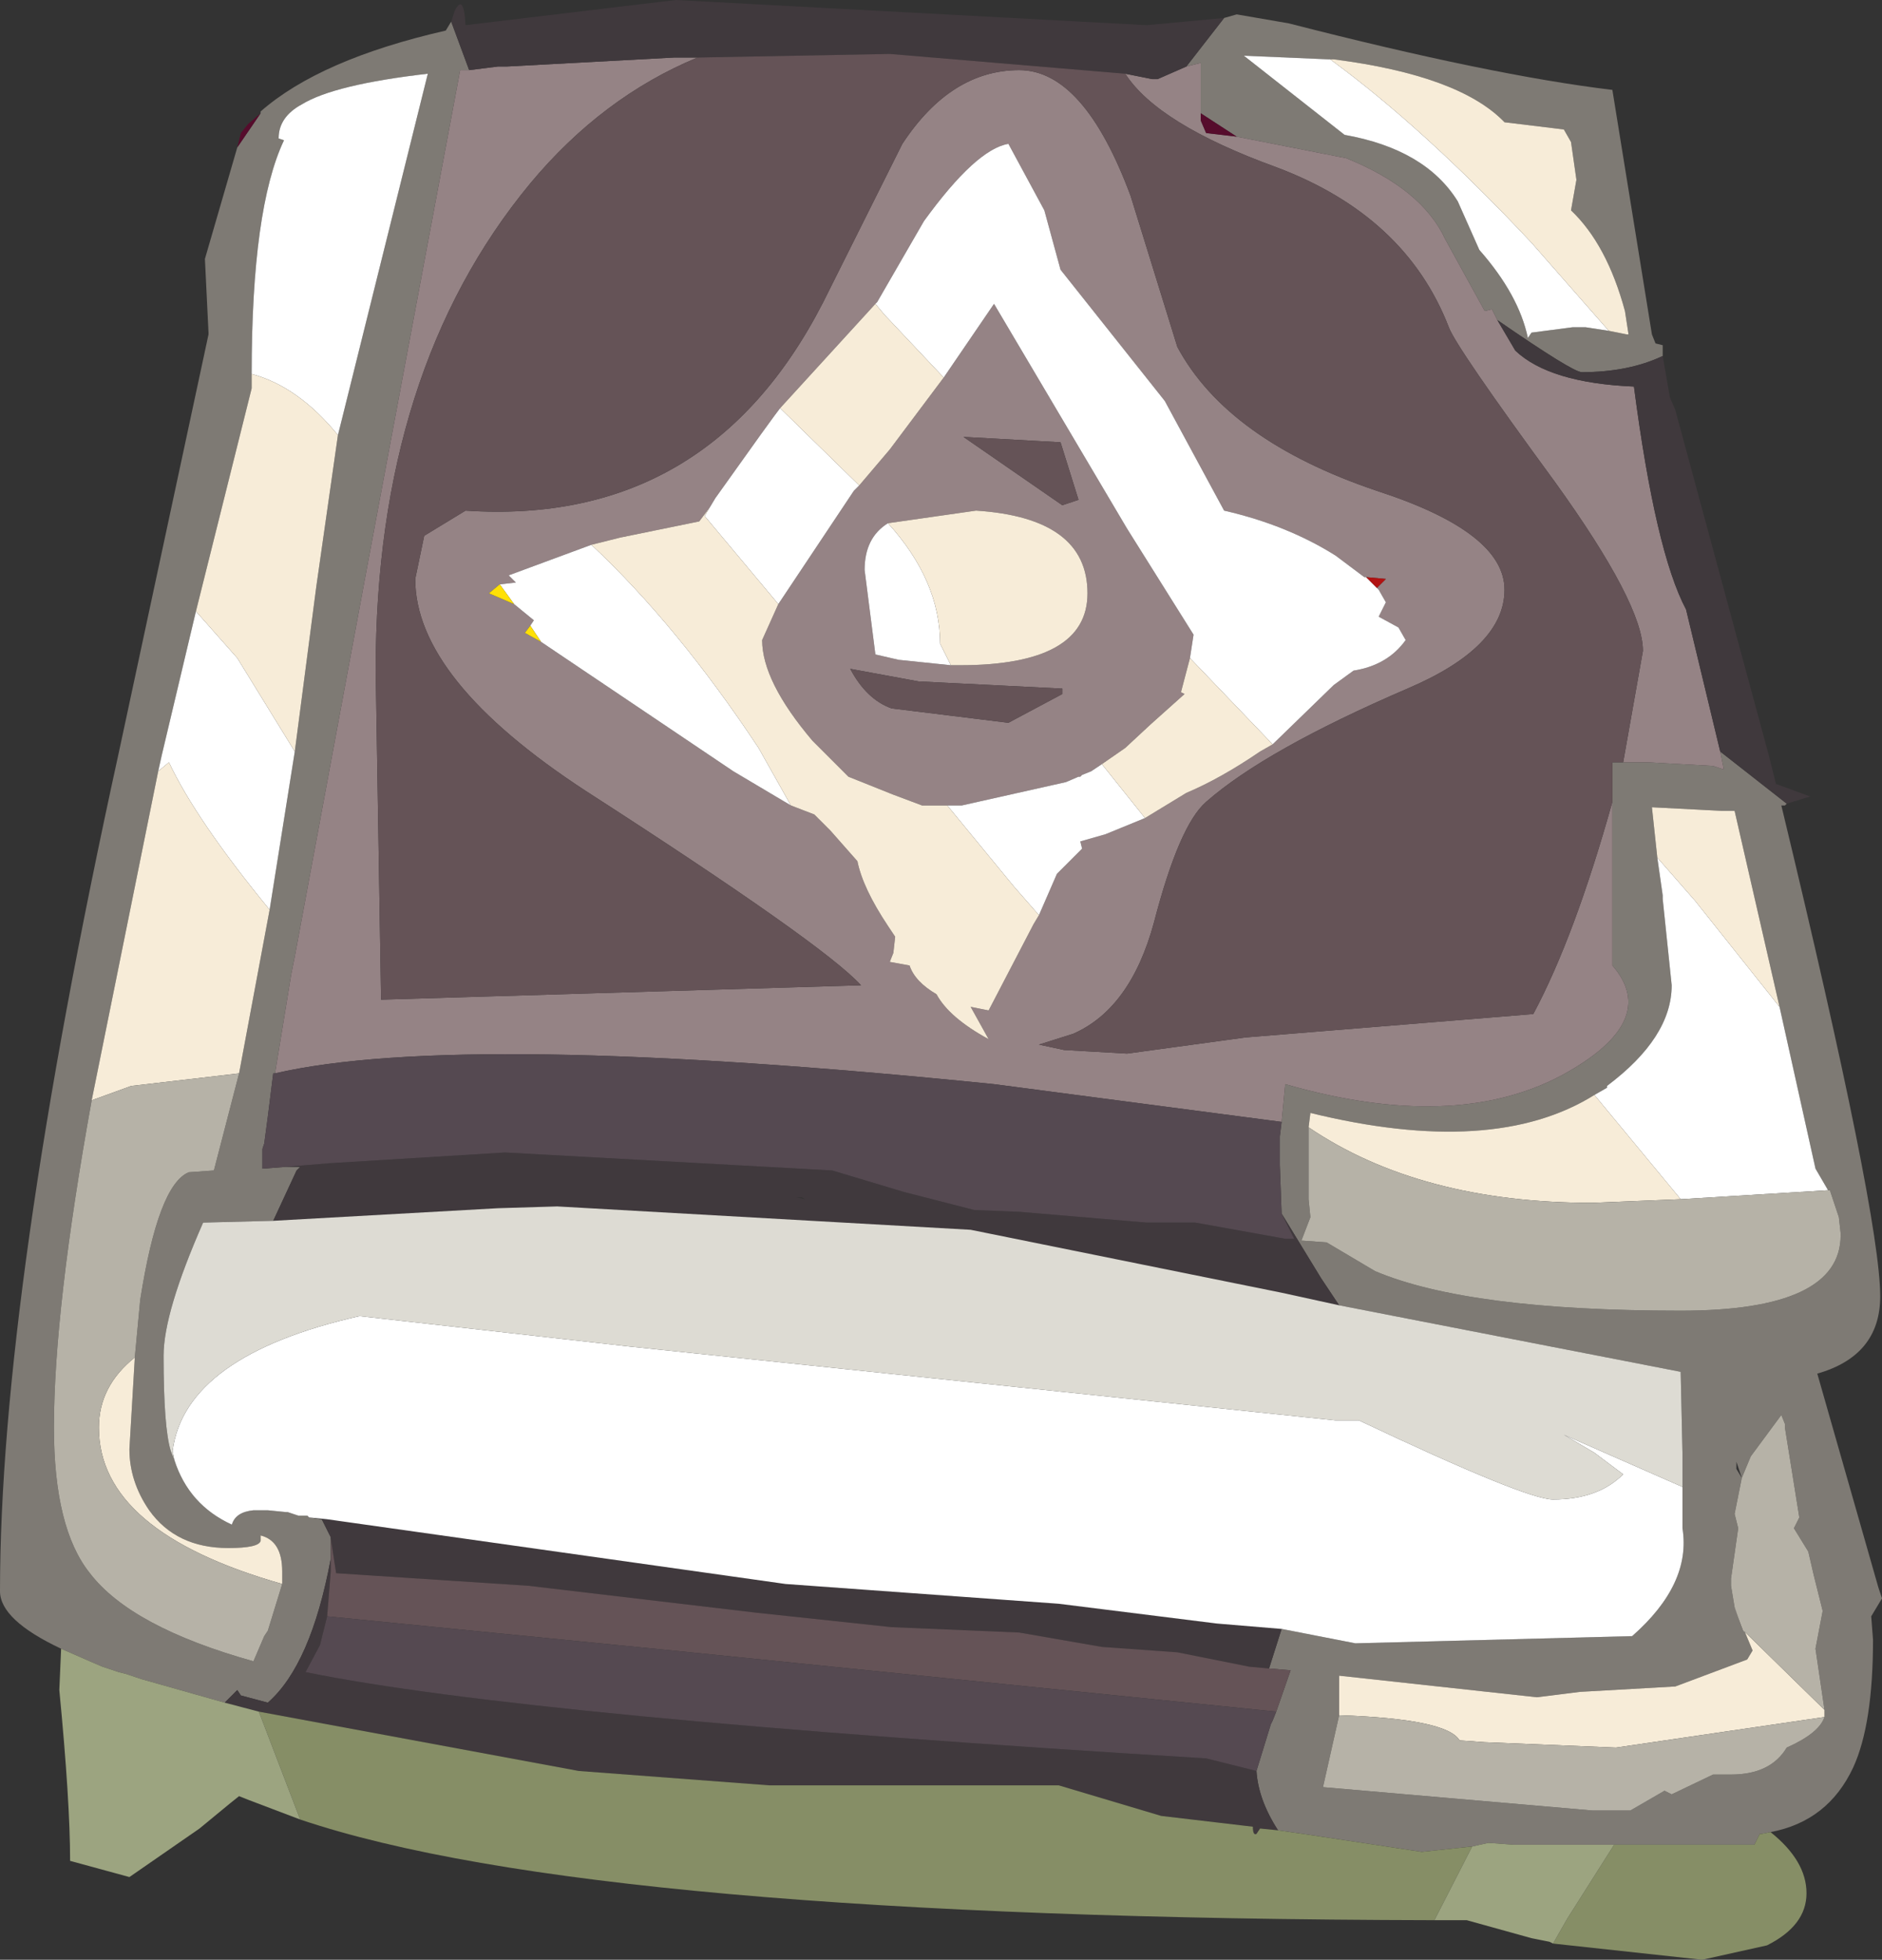 <?xml version="1.0" encoding="UTF-8" standalone="no"?>
<svg xmlns:ffdec="https://www.free-decompiler.com/flash" xmlns:xlink="http://www.w3.org/1999/xlink" ffdec:objectType="shape" height="54.5px" width="52.35px" xmlns="http://www.w3.org/2000/svg">
  <rect width="100%" height="100%" fill="#333333" stroke="none"/>
  <g transform="matrix(1.0, 0.0, 0.0, 1.0, 26.15, 54.5)">
    <path d="M7.9 -54.0 L8.25 -54.1 9.7 -53.85 Q15.35 -52.4 18.7 -52.0 L19.8 -45.2 19.9 -44.95 20.1 -44.9 20.1 -44.6 Q19.15 -44.15 17.85 -44.15 17.6 -44.15 15.5 -45.6 L15.35 -45.9 15.15 -45.85 14.05 -47.85 Q13.4 -49.25 11.3 -50.1 L8.25 -50.7 7.25 -51.35 7.25 -52.75 7.05 -52.7 6.85 -52.65 7.9 -54.0 M23.55 -32.15 L23.5 -32.1 23.4 -32.1 Q26.15 -20.7 26.15 -18.45 26.15 -16.8 24.4 -16.3 L26.1 -10.35 26.2 -10.05 25.9 -9.55 25.95 -8.9 Q25.95 -6.55 25.4 -5.35 24.7 -3.85 23.1 -3.55 L22.85 -3.5 22.8 -3.5 22.65 -3.2 18.75 -3.2 15.95 -3.2 15.25 -3.25 14.8 -3.15 13.4 -3.0 10.1 -3.5 9.4 -3.6 Q8.85 -4.45 8.8 -5.25 L9.2 -6.55 9.25 -6.65 9.35 -6.9 9.75 -8.05 9.15 -8.1 9.5 -9.2 11.55 -8.8 19.25 -9.0 Q20.9 -10.45 20.65 -12.0 L20.65 -13.15 20.65 -13.35 20.65 -14.1 20.6 -16.35 11.1 -18.2 10.6 -18.95 9.5 -20.75 9.45 -22.1 9.45 -22.15 9.45 -22.25 9.45 -22.9 9.5 -23.3 9.6 -24.35 Q14.3 -23.0 17.3 -24.6 20.05 -26.1 18.7 -27.65 L18.7 -32.2 18.7 -33.3 19.0 -33.3 19.35 -33.3 19.7 -33.3 21.5 -33.2 21.8 -33.1 21.7 -33.6 23.55 -32.15 M-24.45 -8.65 Q-26.15 -9.45 -26.15 -10.25 -26.15 -18.5 -22.85 -33.55 L-20.35 -45.2 -20.35 -45.25 -20.45 -47.3 -19.55 -50.4 -18.9 -51.35 -18.9 -51.4 Q-17.25 -52.85 -13.75 -53.65 L-13.6 -53.9 -13.1 -52.55 -13.35 -52.55 -16.0 -38.4 -17.95 -27.9 -18.05 -27.4 -18.5 -24.65 -18.55 -24.65 -18.7 -23.45 -18.8 -22.7 -18.85 -22.55 -18.85 -22.45 -18.85 -22.0 -18.2 -22.05 -17.8 -22.05 -17.9 -21.95 -18.55 -20.55 -20.5 -20.5 Q-21.6 -18.0 -21.6 -16.8 -21.6 -14.8 -21.4 -14.15 L-21.3 -13.9 Q-20.9 -12.65 -19.7 -12.1 -19.6 -12.45 -19.1 -12.5 L-18.95 -12.5 -18.7 -12.5 -18.2 -12.45 -18.15 -12.45 -18.0 -12.4 -17.85 -12.35 -17.75 -12.35 -17.65 -12.35 -17.6 -12.35 -17.55 -12.3 -17.2 -12.25 -16.95 -11.75 -16.95 -11.55 -16.95 -11.4 -16.95 -11.35 -16.95 -11.15 Q-17.5 -8.2 -18.7 -7.15 L-19.45 -7.35 -19.55 -7.5 -19.9 -7.15 -22.2 -7.8 -22.35 -7.85 -22.65 -7.95 -22.85 -8.0 -23.3 -8.15 -23.65 -8.3 -24.45 -8.65 M10.85 -52.85 L10.8 -52.85 8.45 -52.95 11.25 -50.75 Q13.5 -50.35 14.4 -48.9 L15.0 -47.55 Q16.1 -46.3 16.35 -45.1 L16.45 -45.25 17.6 -45.4 17.7 -45.4 17.95 -45.4 18.6 -45.3 19.1 -45.2 19.15 -45.2 19.05 -45.85 Q18.55 -47.7 17.55 -48.65 L17.7 -49.5 17.55 -50.55 17.35 -50.9 15.7 -51.1 Q14.45 -52.4 10.95 -52.85 L10.85 -52.85 M23.35 -26.5 L22.1 -31.95 21.75 -31.95 19.8 -32.05 19.95 -30.65 20.0 -30.3 20.1 -29.6 20.1 -29.5 20.35 -27.1 Q20.35 -25.65 18.55 -24.3 L18.55 -24.25 18.2 -24.05 Q15.4 -22.3 10.3 -23.55 L10.25 -23.15 10.25 -22.95 10.25 -21.15 10.3 -20.65 10.05 -20.0 10.75 -19.95 12.1 -19.15 Q14.7 -18.05 20.6 -18.05 25.05 -18.05 25.05 -20.15 L25.05 -20.2 25.0 -20.65 24.75 -21.4 24.7 -21.4 24.35 -22.0 23.35 -26.5 M22.1 -9.8 L22.6 -8.6 22.45 -8.35 20.45 -7.6 17.8 -7.45 16.6 -7.3 11.1 -7.9 11.1 -6.8 10.65 -4.8 18.15 -4.15 19.2 -4.15 20.15 -4.7 20.35 -4.6 21.5 -5.15 22.0 -5.15 Q23.1 -5.15 23.55 -5.9 24.45 -6.3 24.6 -6.75 L24.6 -6.95 24.35 -8.65 24.55 -9.7 24.3 -10.7 24.15 -11.35 23.75 -12.0 23.9 -12.3 23.5 -14.8 23.5 -14.9 23.4 -15.15 22.55 -14.0 22.3 -13.4 22.1 -12.4 22.2 -12.0 22.0 -10.6 22.0 -10.5 22.0 -10.4 22.1 -9.8 M22.3 -13.4 L22.15 -13.85 22.15 -13.65 22.3 -13.4 M-16.75 -42.4 L-16.65 -42.8 -14.25 -52.45 Q-16.85 -52.15 -17.75 -51.6 -18.4 -51.25 -18.4 -50.65 L-18.25 -50.6 Q-19.15 -48.7 -19.15 -44.1 L-19.15 -43.9 -19.15 -43.7 -20.7 -37.5 -21.65 -33.5 -21.75 -33.05 -23.6 -23.9 Q-24.65 -18.1 -24.65 -14.8 -24.65 -12.0 -23.65 -10.75 -22.5 -9.25 -19.1 -8.3 L-18.8 -9.0 -18.7 -9.15 -18.3 -10.45 -18.3 -10.8 Q-18.3 -11.65 -18.9 -11.8 L-18.9 -11.65 Q-18.95 -11.45 -19.8 -11.45 -21.25 -11.45 -22.0 -12.5 -22.55 -13.3 -22.55 -14.2 L-22.4 -16.75 -22.25 -18.35 Q-21.75 -21.55 -20.9 -21.9 L-20.2 -21.95 -19.5 -24.65 -18.65 -29.2 -17.95 -33.6 -17.35 -38.2 -16.75 -42.4" fill="#7e7a74" fill-rule="evenodd" stroke="none"/>
    <path d="M6.85 -52.65 L7.05 -52.7 7.25 -52.75 7.25 -51.35 7.25 -51.15 7.4 -50.8 8.25 -50.7 11.3 -50.1 Q13.4 -49.25 14.05 -47.85 L15.15 -45.85 15.35 -45.9 15.5 -45.6 16.0 -44.75 Q16.95 -43.85 19.3 -43.75 19.9 -39.15 20.75 -37.55 L21.7 -33.6 21.8 -33.1 21.5 -33.2 19.7 -33.3 19.35 -33.3 19.0 -33.3 19.55 -36.4 Q19.55 -37.7 17.1 -41.1 14.35 -44.85 14.15 -45.4 12.95 -48.5 9.35 -49.85 6.05 -51.05 5.15 -52.45 L5.9 -52.3 6.05 -52.3 6.85 -52.65 M-6.75 -52.9 Q-9.4 -51.8 -11.4 -49.4 -15.7 -44.2 -15.7 -35.85 L-15.55 -26.7 -2.2 -27.1 Q-3.25 -28.25 -9.85 -32.5 -14.6 -35.6 -14.6 -38.4 L-14.35 -39.6 -13.2 -40.3 Q-6.45 -39.85 -3.25 -46.1 L-1.05 -50.5 Q0.3 -52.55 2.2 -52.55 4.0 -52.55 5.3 -49.05 L6.6 -44.85 Q8.0 -42.25 12.15 -40.85 15.7 -39.7 15.7 -38.1 15.7 -36.5 13.0 -35.35 9.05 -33.65 7.4 -32.2 6.65 -31.55 5.95 -28.85 5.3 -26.45 3.7 -25.75 L2.75 -25.45 3.45 -25.3 5.2 -25.2 8.5 -25.65 16.5 -26.3 Q17.65 -28.45 18.7 -32.2 L18.7 -27.65 Q20.05 -26.1 17.3 -24.6 14.3 -23.0 9.6 -24.35 L9.5 -23.3 1.5 -24.35 Q-13.3 -25.85 -18.5 -24.65 L-18.05 -27.4 -17.95 -27.9 -16.0 -38.4 -13.35 -52.55 -13.1 -52.55 -12.3 -52.65 -12.05 -52.65 -7.4 -52.9 -6.75 -52.9 M12.15 -38.15 L12.4 -38.4 11.85 -38.45 11.8 -38.45 11.0 -39.05 Q9.65 -39.9 7.9 -40.3 L6.25 -43.35 3.35 -47.0 2.9 -48.65 1.9 -50.5 Q1.0 -50.35 -0.45 -48.35 L-1.75 -46.1 -1.8 -46.05 -4.45 -43.15 -4.6 -42.95 -5.0 -42.4 -6.25 -40.65 -6.4 -40.4 -6.7 -40.0 -8.9 -39.55 -9.7 -39.35 -12.0 -38.5 -11.8 -38.3 -12.25 -38.25 -12.55 -38.0 -11.85 -37.7 -11.3 -37.25 -11.4 -37.1 -11.55 -36.9 -11.1 -36.65 -5.75 -33.05 -4.15 -32.1 -3.5 -31.85 -3.05 -31.4 -2.3 -30.55 Q-2.15 -29.8 -1.45 -28.75 L-1.25 -28.45 -1.3 -28.0 -1.4 -27.75 -0.85 -27.65 Q-0.7 -27.2 -0.1 -26.85 0.25 -26.2 1.35 -25.6 L0.85 -26.5 1.35 -26.4 2.6 -28.8 2.75 -29.05 3.25 -30.2 3.95 -30.9 3.9 -31.1 4.6 -31.3 5.7 -31.75 6.85 -32.45 Q7.8 -32.85 8.9 -33.6 L9.25 -33.8 10.95 -35.45 11.5 -35.85 Q12.45 -36.0 12.95 -36.7 L12.75 -37.05 12.2 -37.35 12.4 -37.75 12.2 -38.1 12.15 -38.15 M0.1 -44.0 L1.5 -46.05 5.2 -39.8 7.05 -36.85 6.95 -36.2 6.7 -35.25 6.8 -35.2 5.85 -34.35 5.15 -33.7 4.5 -33.25 4.2 -33.05 3.95 -32.95 3.9 -32.9 3.85 -32.9 3.5 -32.75 0.6 -32.1 0.2 -32.1 -0.35 -32.1 -0.5 -32.1 -1.3 -32.4 -2.55 -32.9 -3.55 -33.9 Q-4.95 -35.55 -4.95 -36.7 L-4.5 -37.7 -2.4 -40.85 -2.25 -41.0 -1.4 -42.0 0.1 -44.0 M3.35 -42.2 L0.65 -42.35 3.4 -40.45 3.85 -40.6 3.35 -42.2 M0.3 -36.0 L0.55 -36.0 Q4.1 -36.0 4.1 -38.0 4.1 -40.1 1.0 -40.3 L-1.45 -39.95 Q-2.1 -39.55 -2.1 -38.65 L-1.8 -36.3 -1.15 -36.15 0.3 -36.0 M3.4 -35.35 L-0.6 -35.55 -2.5 -35.9 Q-2.05 -35.05 -1.35 -34.8 L1.9 -34.4 3.4 -35.2 3.4 -35.35" fill="#958385" fill-rule="evenodd" stroke="none"/>
    <path d="M7.25 -51.35 L8.25 -50.7 7.4 -50.8 7.25 -51.15 7.25 -51.35 M-19.55 -50.4 L-19.45 -50.8 -19.25 -51.05 -18.9 -51.35 -19.55 -50.4 M-17.85 -12.35 L-17.65 -12.35 -17.75 -12.35 -17.85 -12.35" fill="#560c2c" fill-rule="evenodd" stroke="none"/>
    <path d="M7.9 -54.0 L6.85 -52.65 6.05 -52.3 5.9 -52.3 5.15 -52.45 -1.4 -53.0 -6.75 -52.9 -7.4 -52.9 -12.05 -52.65 -12.3 -52.65 -13.1 -52.55 -13.6 -53.9 -13.5 -54.2 Q-13.25 -54.7 -13.2 -53.8 L-7.35 -54.5 5.75 -53.8 7.9 -54.0 M15.5 -45.6 Q17.6 -44.15 17.85 -44.15 19.15 -44.15 20.1 -44.6 L20.3 -43.45 20.45 -43.1 23.05 -33.5 23.25 -32.7 24.2 -32.35 23.55 -32.15 21.7 -33.6 20.75 -37.55 Q19.9 -39.15 19.3 -43.75 16.95 -43.85 16.0 -44.75 L15.5 -45.6 M9.5 -20.75 L10.6 -18.95 11.1 -18.2 9.5 -18.55 0.85 -20.3 -10.65 -20.95 -12.3 -20.9 -18.55 -20.55 -17.9 -21.95 -17.8 -22.05 -18.2 -22.05 -17.0 -22.15 -12.1 -22.45 -3.0 -21.95 -1.0 -21.35 0.95 -20.85 2.2 -20.8 5.75 -20.5 6.6 -20.5 7.1 -20.5 9.6 -20.05 9.85 -20.05 9.5 -20.75 M9.5 -9.2 L9.15 -8.1 8.6 -8.15 6.6 -8.55 4.5 -8.7 2.2 -9.1 -1.35 -9.25 -5.1 -9.65 -11.45 -10.4 -16.8 -10.75 -17.0 -12.05 -16.95 -11.75 -17.2 -12.25 -17.55 -12.3 -17.05 -12.25 -4.3 -10.45 3.3 -9.9 7.7 -9.35 9.5 -9.2 M8.8 -5.25 Q8.85 -4.45 9.4 -3.6 L8.9 -3.65 8.8 -3.5 Q8.7 -3.45 8.7 -3.7 L6.15 -4.0 3.3 -4.85 -4.75 -4.85 -10.05 -5.25 -18.95 -6.9 -19.9 -7.15 -19.55 -7.5 -19.45 -7.35 -18.7 -7.15 Q-17.5 -8.2 -16.95 -11.15 L-16.95 -10.8 -17.05 -9.55 -17.25 -8.75 -17.65 -8.0 Q-11.55 -6.75 7.4 -5.6 L8.6 -5.3 8.8 -5.25 M-3.75 -21.15 L-3.85 -21.2 -4.0 -21.2 -3.75 -21.15" fill="#40393d" fill-rule="evenodd" stroke="none"/>
    <path d="M5.15 -52.45 Q6.05 -51.05 9.35 -49.85 12.95 -48.5 14.15 -45.4 14.35 -44.85 17.1 -41.1 19.55 -37.7 19.55 -36.4 L19.0 -33.3 18.7 -33.3 18.7 -32.2 Q17.65 -28.45 16.5 -26.3 L8.5 -25.65 5.2 -25.2 3.45 -25.3 2.75 -25.45 3.7 -25.75 Q5.3 -26.45 5.95 -28.85 6.65 -31.55 7.4 -32.2 9.05 -33.65 13.0 -35.35 15.7 -36.5 15.7 -38.1 15.7 -39.7 12.15 -40.85 8.0 -42.25 6.6 -44.85 L5.3 -49.05 Q4.0 -52.55 2.2 -52.55 0.3 -52.55 -1.05 -50.5 L-3.25 -46.1 Q-6.45 -39.85 -13.2 -40.3 L-14.35 -39.6 -14.6 -38.4 Q-14.6 -35.6 -9.85 -32.5 -3.25 -28.25 -2.2 -27.1 L-15.55 -26.7 -15.7 -35.85 Q-15.7 -44.2 -11.4 -49.4 -9.4 -51.8 -6.75 -52.9 L-1.4 -53.0 5.15 -52.45 M3.35 -42.2 L3.85 -40.6 3.4 -40.45 0.65 -42.35 3.35 -42.2 M3.4 -35.35 L3.4 -35.2 1.9 -34.4 -1.35 -34.8 Q-2.05 -35.05 -2.5 -35.9 L-0.6 -35.55 3.4 -35.35 M9.15 -8.1 L9.75 -8.05 9.35 -6.9 -7.45 -8.6 -17.05 -9.55 -16.95 -10.8 -16.95 -11.15 -16.95 -11.35 -16.95 -11.4 -16.95 -11.55 -16.95 -11.75 -17.0 -12.05 -16.8 -10.75 -11.45 -10.4 -5.1 -9.65 -1.35 -9.25 2.2 -9.1 4.5 -8.7 6.6 -8.55 8.6 -8.15 9.15 -8.1" fill="#655357" fill-rule="evenodd" stroke="none"/>
    <path d="M18.6 -45.3 L17.95 -45.4 17.7 -45.4 17.6 -45.4 16.45 -45.25 16.35 -45.1 Q16.1 -46.3 15.0 -47.55 L14.4 -48.9 Q13.5 -50.35 11.25 -50.75 L8.45 -52.95 10.8 -52.85 10.85 -52.85 Q13.45 -50.95 16.45 -47.75 L18.6 -45.3 M23.35 -26.5 L24.35 -22.0 24.7 -21.4 20.6 -21.15 18.2 -24.05 18.55 -24.25 18.55 -24.3 Q20.35 -25.65 20.35 -27.1 L20.1 -29.5 20.1 -29.6 20.0 -30.3 19.95 -30.65 21.0 -29.45 23.35 -26.5 M12.15 -38.15 L12.2 -38.1 12.4 -37.75 12.2 -37.35 12.75 -37.05 12.95 -36.7 Q12.45 -36.0 11.5 -35.85 L10.95 -35.45 9.25 -33.8 6.95 -36.2 7.05 -36.85 5.2 -39.8 1.5 -46.05 0.1 -44.0 -1.55 -45.75 -1.8 -46.05 -1.75 -46.1 -0.45 -48.35 Q1.0 -50.35 1.9 -50.5 L2.9 -48.65 3.35 -47.0 6.25 -43.35 7.9 -40.3 Q9.65 -39.9 11.0 -39.05 L11.8 -38.45 11.85 -38.45 12.15 -38.15 M5.7 -31.75 L4.6 -31.3 3.9 -31.1 3.95 -30.9 3.25 -30.2 2.75 -29.05 2.05 -29.85 0.2 -32.1 0.6 -32.1 3.5 -32.75 3.85 -32.9 3.9 -32.9 3.95 -32.95 4.2 -33.05 4.5 -33.25 5.7 -31.75 M-4.15 -32.1 L-5.75 -33.05 -11.1 -36.65 -11.4 -37.1 -11.3 -37.25 -11.85 -37.7 -12.25 -38.25 -11.8 -38.3 -12.0 -38.5 -9.7 -39.35 Q-7.3 -37.1 -5.05 -33.7 L-4.15 -32.1 M-6.4 -40.4 L-6.25 -40.65 -5.0 -42.4 -4.6 -42.95 -4.45 -43.15 -2.25 -41.0 -2.4 -40.85 -4.5 -37.7 -6.55 -40.15 -6.4 -40.4 M0.3 -36.0 L-1.15 -36.15 -1.8 -36.3 -2.1 -38.65 Q-2.1 -39.55 -1.45 -39.95 0.0 -38.35 0.0 -36.6 L0.3 -36.0 M20.65 -13.15 L20.65 -12.0 Q20.9 -10.45 19.25 -9.0 L11.55 -8.8 9.5 -9.2 7.7 -9.35 3.3 -9.9 -4.3 -10.45 -17.05 -12.25 -17.55 -12.3 -17.6 -12.35 -17.65 -12.35 -17.85 -12.35 -18.0 -12.4 -18.15 -12.45 -18.2 -12.45 -18.7 -12.5 -18.95 -12.5 -19.1 -12.5 Q-19.6 -12.45 -19.7 -12.1 -20.9 -12.65 -21.3 -13.9 L-21.35 -14.15 Q-21.0 -16.8 -16.15 -17.9 L-8.6 -17.05 11.0 -15.0 11.65 -15.0 Q16.3 -12.8 17.05 -12.8 18.3 -12.8 19.0 -13.5 L18.2 -14.1 17.35 -14.6 20.65 -13.15 M-19.15 -44.1 Q-19.15 -48.7 -18.25 -50.6 L-18.4 -50.65 Q-18.4 -51.25 -17.75 -51.6 -16.85 -52.15 -14.25 -52.45 L-16.65 -42.8 -16.75 -42.4 Q-17.85 -43.75 -19.15 -44.1 M-17.95 -33.6 L-18.65 -29.2 Q-20.7 -31.7 -21.45 -33.3 L-21.75 -33.05 -21.65 -33.5 -20.7 -37.5 -19.55 -36.2 -17.95 -33.6" fill="#ffffff" fill-rule="evenodd" stroke="none"/>
    <path d="M10.85 -52.85 L10.95 -52.85 Q14.45 -52.4 15.7 -51.1 L17.35 -50.9 17.55 -50.55 17.7 -49.5 17.55 -48.65 Q18.55 -47.7 19.05 -45.85 L19.15 -45.2 19.1 -45.2 18.6 -45.3 16.45 -47.75 Q13.45 -50.95 10.85 -52.85 M19.95 -30.65 L19.8 -32.05 21.75 -31.95 22.1 -31.95 23.35 -26.5 21.0 -29.45 19.95 -30.65 M10.25 -23.15 L10.3 -23.55 Q15.4 -22.3 18.2 -24.05 L20.6 -21.15 18.15 -21.05 Q13.35 -21.05 10.25 -23.15 M9.25 -33.8 L8.9 -33.6 Q7.8 -32.85 6.85 -32.45 L5.7 -31.75 4.5 -33.25 5.15 -33.7 5.85 -34.35 6.8 -35.2 6.7 -35.25 6.95 -36.2 9.25 -33.8 M2.75 -29.05 L2.6 -28.8 1.35 -26.4 0.85 -26.5 1.35 -25.6 Q0.25 -26.2 -0.1 -26.85 -0.7 -27.2 -0.85 -27.65 L-1.4 -27.75 -1.3 -28.0 -1.25 -28.45 -1.45 -28.75 Q-2.15 -29.8 -2.3 -30.55 L-3.05 -31.4 -3.5 -31.85 -4.15 -32.1 -5.05 -33.7 Q-7.3 -37.1 -9.7 -39.35 L-8.9 -39.55 -6.7 -40.0 -6.4 -40.4 -6.55 -40.15 -4.5 -37.7 -4.95 -36.7 Q-4.95 -35.55 -3.55 -33.9 L-2.55 -32.9 -1.3 -32.4 -0.5 -32.1 -0.35 -32.1 0.2 -32.1 2.05 -29.85 2.75 -29.05 M-4.45 -43.15 L-1.8 -46.05 -1.55 -45.75 0.1 -44.0 -1.4 -42.0 -2.25 -41.0 -4.45 -43.15 M-1.45 -39.95 L1.0 -40.3 Q4.1 -40.1 4.1 -38.0 4.1 -36.0 0.55 -36.0 L0.3 -36.0 0.0 -36.6 Q0.0 -38.35 -1.45 -39.95 M11.1 -6.8 L11.1 -7.9 16.6 -7.3 17.8 -7.45 20.45 -7.6 22.45 -8.35 22.6 -8.6 22.1 -9.8 22.35 -9.15 24.6 -6.95 24.6 -6.75 18.8 -5.9 15.15 -6.05 14.45 -6.1 Q14.1 -6.7 11.1 -6.8 M-19.15 -44.1 Q-17.85 -43.75 -16.75 -42.4 L-17.35 -38.2 -17.95 -33.6 -19.55 -36.2 -20.7 -37.5 -19.15 -43.7 -19.15 -43.9 -19.15 -44.1 M-18.65 -29.2 L-19.5 -24.65 -22.5 -24.3 -23.6 -23.9 -21.75 -33.05 -21.45 -33.3 Q-20.7 -31.7 -18.65 -29.2 M-22.4 -16.75 L-22.55 -14.2 Q-22.55 -13.3 -22.0 -12.5 -21.25 -11.45 -19.8 -11.45 -18.95 -11.45 -18.9 -11.65 L-18.9 -11.8 Q-18.3 -11.65 -18.3 -10.8 L-18.3 -10.45 Q-23.4 -11.9 -23.4 -14.8 -23.4 -15.95 -22.4 -16.75" fill="#f7ecd8" fill-rule="evenodd" stroke="none"/>
    <path d="M11.85 -38.45 L12.4 -38.4 12.15 -38.15 11.85 -38.45" fill="#b11212" fill-rule="evenodd" stroke="none"/>
    <path d="M24.7 -21.4 L24.75 -21.4 25.0 -20.65 25.05 -20.2 25.05 -20.15 Q25.05 -18.05 20.6 -18.05 14.7 -18.05 12.1 -19.15 L10.75 -19.95 10.05 -20.0 10.3 -20.65 10.25 -21.15 10.25 -22.95 10.25 -23.15 Q13.35 -21.05 18.15 -21.05 L20.6 -21.15 24.7 -21.4 M11.1 -6.8 Q14.1 -6.7 14.45 -6.1 L15.15 -6.05 18.8 -5.9 24.6 -6.75 Q24.45 -6.3 23.55 -5.9 23.1 -5.15 22.0 -5.15 L21.5 -5.15 20.35 -4.6 20.15 -4.7 19.2 -4.15 18.15 -4.15 10.65 -4.8 11.1 -6.8 M24.6 -6.95 L22.35 -9.15 22.1 -9.8 22.0 -10.4 22.0 -10.5 22.0 -10.6 22.2 -12.0 22.1 -12.4 22.3 -13.4 22.55 -14.0 23.4 -15.15 23.5 -14.9 23.5 -14.8 23.9 -12.3 23.75 -12.0 24.15 -11.35 24.3 -10.7 24.55 -9.7 24.35 -8.65 24.6 -6.95 M-19.5 -24.65 L-20.2 -21.95 -20.9 -21.9 Q-21.75 -21.55 -22.25 -18.35 L-22.4 -16.75 Q-23.4 -15.95 -23.4 -14.8 -23.4 -11.9 -18.3 -10.45 L-18.7 -9.15 -18.8 -9.0 -19.1 -8.3 Q-22.5 -9.25 -23.65 -10.75 -24.65 -12.0 -24.65 -14.8 -24.65 -18.1 -23.6 -23.9 L-22.5 -24.3 -19.5 -24.65" fill="#b6b2a7" fill-rule="evenodd" stroke="none"/>
    <path d="M11.1 -18.2 L20.6 -16.35 20.65 -14.1 20.65 -13.35 20.65 -13.15 17.35 -14.6 18.2 -14.1 19.0 -13.5 Q18.3 -12.8 17.05 -12.8 16.3 -12.8 11.65 -15.0 L11.0 -15.0 -8.6 -17.05 -16.15 -17.9 Q-21.0 -16.8 -21.35 -14.15 L-21.3 -13.9 -21.4 -14.15 Q-21.6 -14.8 -21.6 -16.8 -21.6 -18.0 -20.5 -20.5 L-18.55 -20.55 -12.3 -20.9 -10.65 -20.95 0.85 -20.3 9.5 -18.55 11.1 -18.2" fill="#dddbd3" fill-rule="evenodd" stroke="none"/>
    <path d="M9.5 -23.3 L9.45 -22.9 9.45 -22.25 9.45 -22.15 9.45 -22.1 9.5 -20.75 9.85 -20.05 9.6 -20.05 7.1 -20.5 6.6 -20.5 5.75 -20.5 2.2 -20.8 0.95 -20.85 -1.0 -21.35 -3.0 -21.95 -12.1 -22.45 -17.0 -22.15 -18.2 -22.05 -18.85 -22.0 -18.85 -22.45 -18.85 -22.55 -18.8 -22.7 -18.7 -23.45 -18.55 -24.65 -18.5 -24.65 Q-13.3 -25.85 1.5 -24.35 L9.5 -23.3 M9.35 -6.9 L9.25 -6.65 9.2 -6.55 8.8 -5.25 8.6 -5.3 7.4 -5.6 Q-11.55 -6.75 -17.65 -8.0 L-17.25 -8.75 -17.05 -9.55 -7.45 -8.6 9.35 -6.9" fill="#554951" fill-rule="evenodd" stroke="none"/>
    <path d="M23.1 -3.55 Q24.1 -2.75 24.1 -1.85 24.1 -0.95 23.0 -0.4 L21.2 0.0 17.05 -0.45 17.45 -1.15 18.75 -3.2 22.65 -3.2 22.8 -3.5 22.85 -3.5 23.1 -3.55 M13.75 -1.1 Q-9.65 -1.15 -17.8 -3.9 L-18.95 -6.9 -10.05 -5.25 -4.75 -4.85 3.3 -4.85 6.15 -4.0 8.7 -3.7 Q8.7 -3.45 8.8 -3.5 L8.9 -3.65 9.4 -3.6 10.1 -3.5 13.4 -3.0 14.8 -3.15 13.75 -1.1" fill="#868e66" fill-rule="evenodd" stroke="none"/>
    <path d="M17.05 -0.45 L16.95 -0.5 16.45 -0.6 14.65 -1.1 14.6 -1.1 13.75 -1.1 14.8 -3.15 15.25 -3.25 15.95 -3.2 18.75 -3.2 17.45 -1.15 17.05 -0.45 M-17.8 -3.9 L-19.25 -4.45 -19.5 -4.55 -19.75 -4.35 -20.6 -3.65 -22.55 -2.3 -24.2 -2.75 Q-24.2 -4.4 -24.5 -7.5 L-24.45 -8.65 -23.65 -8.3 -23.3 -8.15 -22.85 -8.0 -22.65 -7.95 -22.35 -7.85 -22.2 -7.8 -19.9 -7.15 -18.95 -6.9 -17.8 -3.9" fill="#9ca480" fill-rule="evenodd" stroke="none"/>
    <path d="M-11.1 -36.65 L-11.55 -36.9 -11.4 -37.1 -11.1 -36.65 M-11.85 -37.7 L-12.55 -38.0 -12.25 -38.25 -11.85 -37.7" fill="#ffe006" fill-rule="evenodd" stroke="none"/>
  </g>
</svg>
